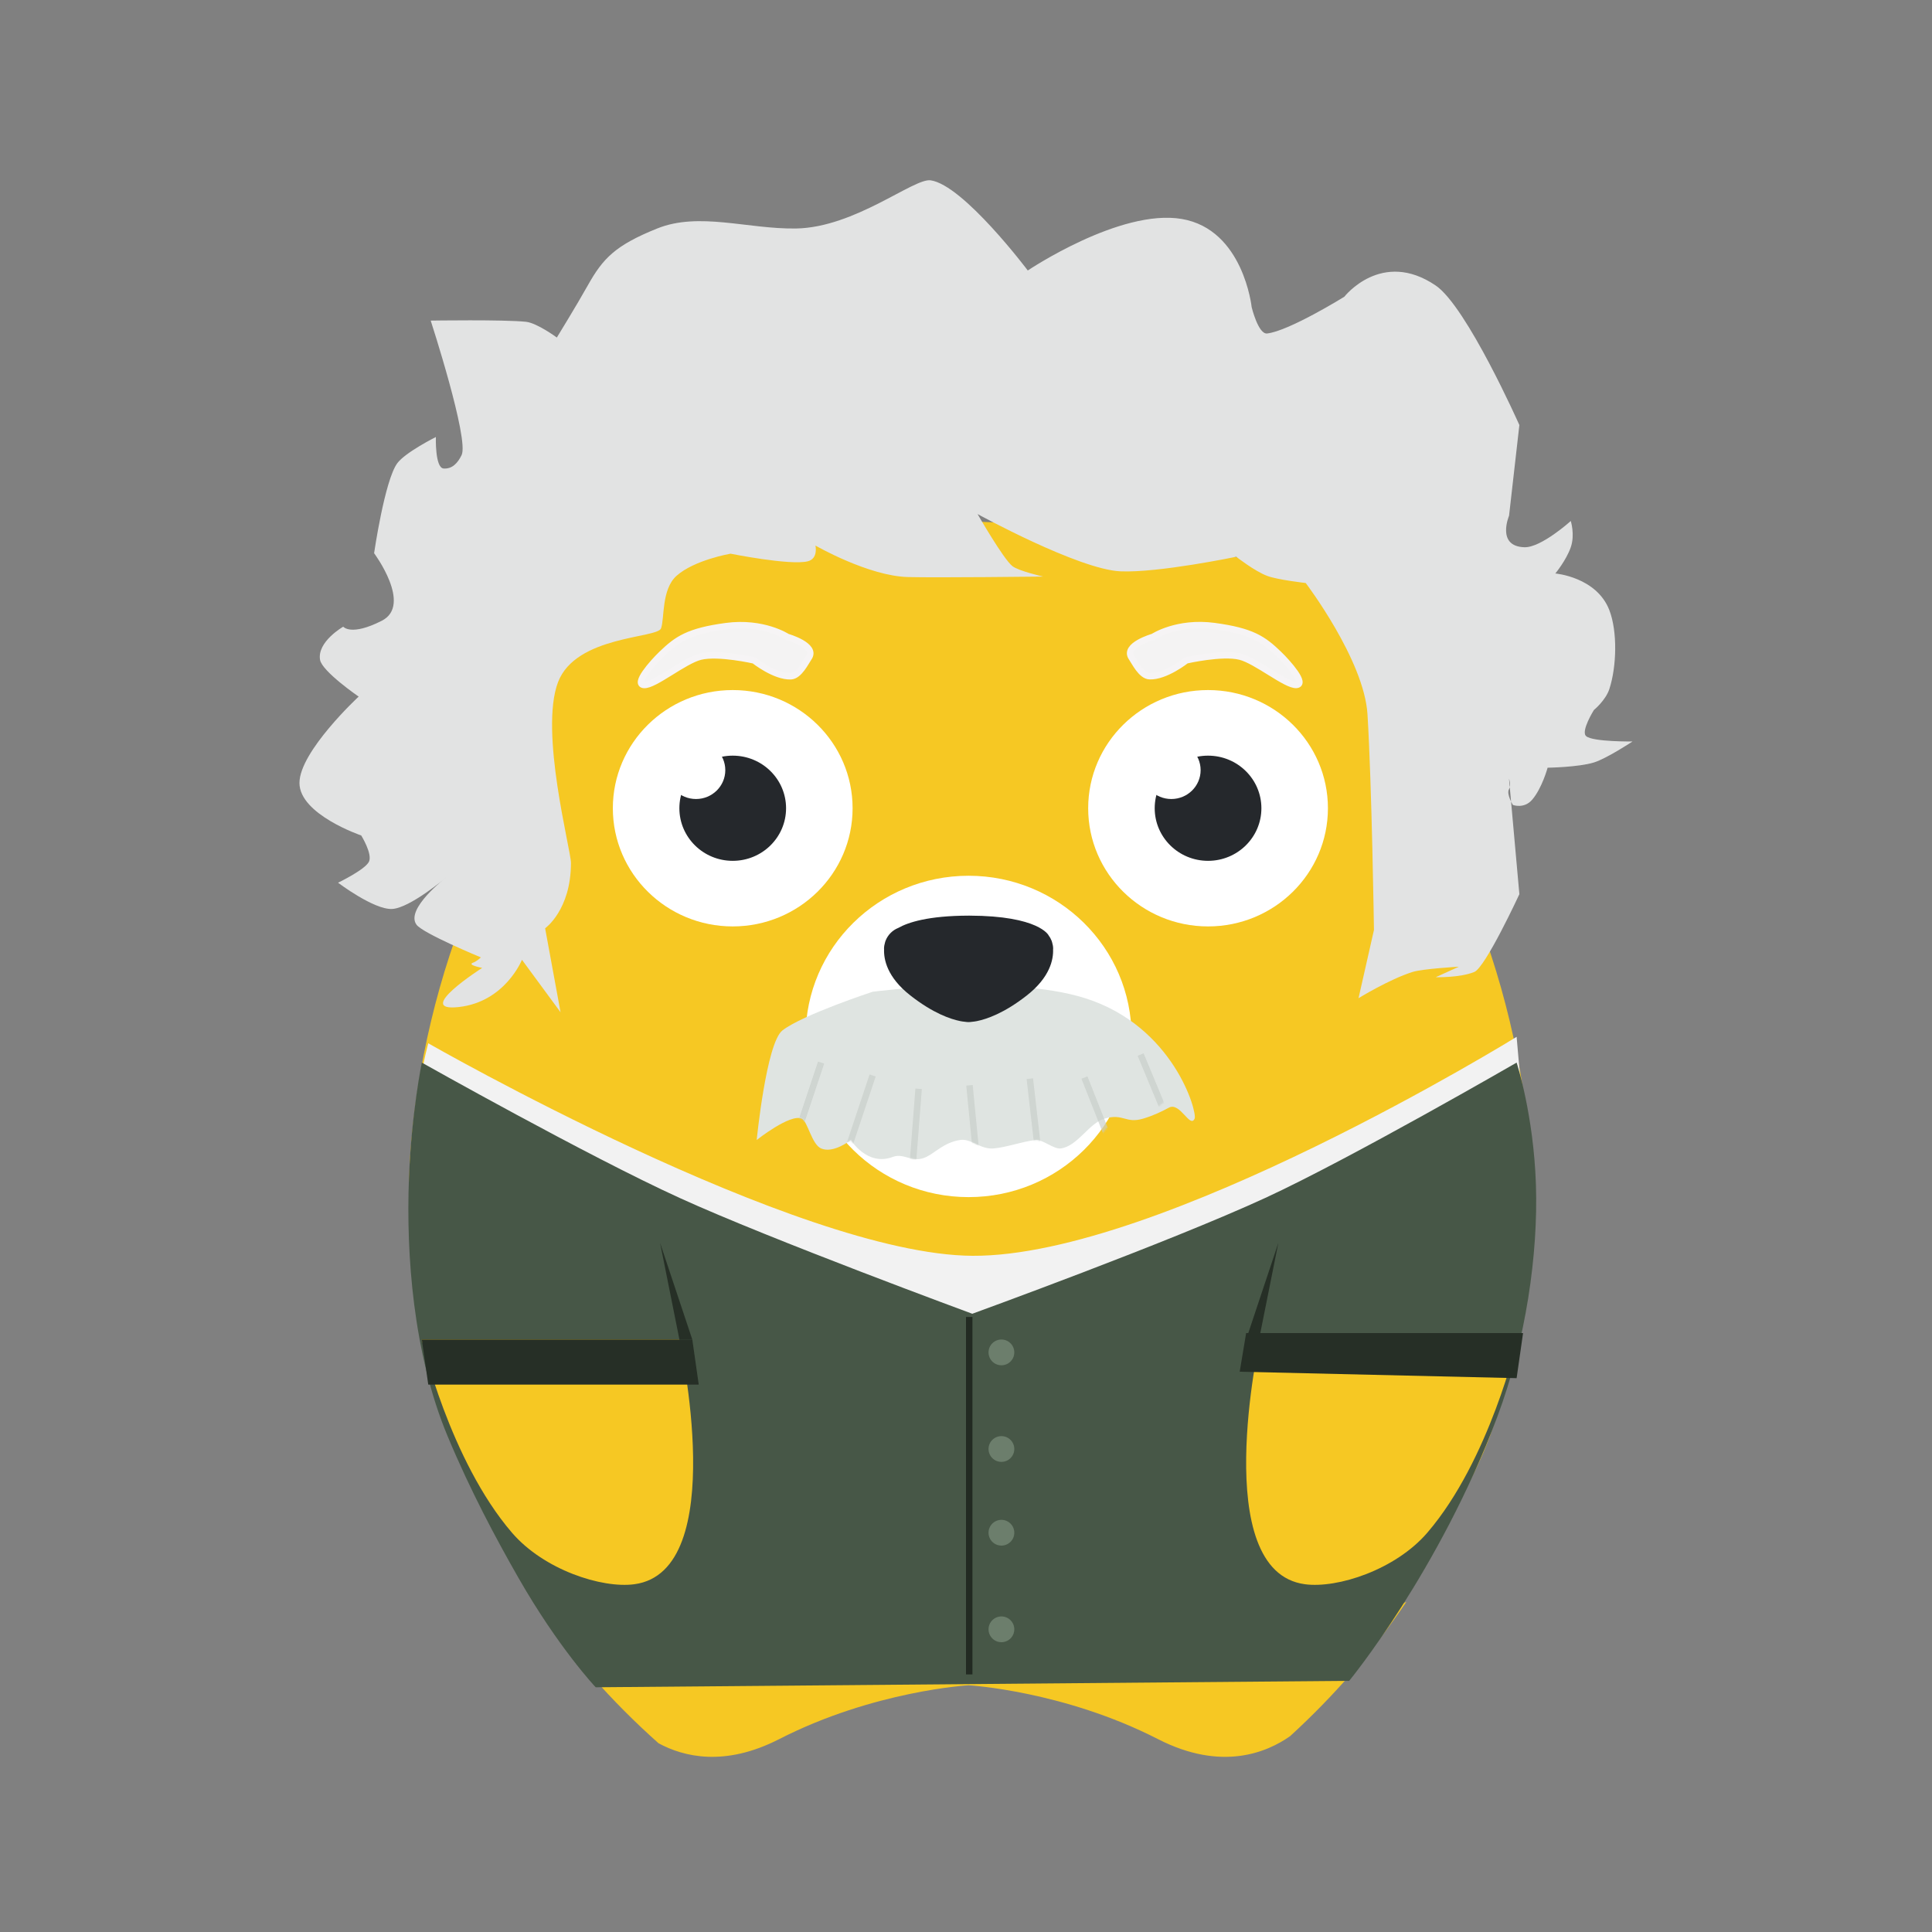 <?xml version="1.0" encoding="UTF-8" standalone="no"?>
<svg width="1200px" height="1200px" viewBox="0 0 1200 1200" version="1.1" xmlns="http://www.w3.org/2000/svg" xmlns:xlink="http://www.w3.org/1999/xlink">
    <rect x="0" y="0" width="1200" height="1200" fill="#808080" stroke="none"/>
    <!-- Generator: Sketch 42 (36781) - http://www.bohemiancoding.com/sketch -->
    <title>46</title>
    <desc>Created with Sketch.</desc>
    <defs>
        <path d="M72,4 C72,4 28.57,18.255 16,28 C5.979,35.769 -2.84217094e-14,96.068 -2.84217094e-14,96.068 C-2.84217094e-14,96.068 20.786,79.582 28,82.813 C31.618,84.434 34.179,98.799 40,101.322 C47.733,104.674 58.486,96.068 58.486,96.068 C58.486,96.068 68.564,112.619 84.552,106.576 C91.75,103.856 96.575,110.857 105.405,106.576 C111.064,103.833 116.295,97.692 126.259,96.068 C133.157,94.943 138.764,102.006 147.112,101.322 C154.957,100.679 164.509,97.123 173.178,96.068 C177.488,95.543 184.454,101.88 188.818,101.322 C199.291,99.982 206.322,85.648 216,82.813 C227.883,79.333 228.993,86.075 240,82.813 C246.219,80.971 251.442,78.479 256,76 C262.952,72.219 269.142,89.107 272,82.813 C273.813,78.821 258.961,25.367 204,8 C156.171,-7.113 72,4 72,4 Z" id="path-1"></path>
    </defs>
    <g id="Page-1" stroke="none" stroke-width="1" fill="none" fill-rule="evenodd">
        <g id="46">
            <g id="Group-4" transform="translate(186, 108)">
                <g id="Group-2">
                    <g id="Mascot_EPS" transform="translate(68, 216)">
                        <g id="Group-3" fill="#F6C823">
                            <path d="M657.588,229.973 C651.902,216.302 645.857,202.815 639.088,189.737 C663.075,175.729 679.208,150.029 679.208,120.553 C679.208,76.128 642.679,40.115 597.617,40.115 C597.617,40.115 429.701,0 347.609,0 C263.797,1.12906329e-14 99.903,40.115 99.903,40.115 C54.84,40.115 18.313,76.128 18.313,120.553 C18.313,150.006 34.42,175.689 58.377,189.704 C51.607,202.777 45.565,216.26 39.879,229.927 C18.398,281.546 4.76,337.128 0.653,395.354 C0.339,402.281 0,409.203 0,416.207 C0,466.526 8.302,514.906 23.416,560.236 C27.924,572.996 36.591,594.969 47.21,609.641 C48.37,611.148 49.464,612.618 50.785,614.2 C55.964,620.351 61.674,626.327 68.545,632.254 C75.48,638.188 83.511,644.117 92.652,649.077 C101.686,654.008 112.229,657.994 122.633,659.315 C133.517,660.853 145.004,659.011 153.773,652.946 C162.711,647.027 169.101,636.673 172.8,624.964 C180.181,601.243 179.362,574.369 177.102,550.061 C174.632,525.555 170.127,502.781 165.654,483.431 C156.577,444.699 147.669,419.551 147.669,419.551 C147.669,419.551 158.31,444.001 170.148,482.252 C176.002,501.387 182.154,523.983 186.437,548.836 C190.393,573.644 193.584,600.97 187.137,628.902 C183.825,642.623 176.922,657.099 164.354,666.881 C151.773,676.827 136.044,679.904 121.918,680.243 C107.048,680.343 93.846,676.999 81.872,672.503 C80.413,671.947 79.169,671.232 77.752,670.643 C99.647,703.192 125.72,732.708 155.034,758.768 C170.674,767.243 196.155,773.505 229.907,756.228 C288.757,726.104 347.609,722.755 347.609,722.755 C347.609,722.755 406.458,726.104 465.31,756.228 C504.854,776.469 533.047,764.419 547.334,754.332 C574.552,729.427 598.893,701.526 619.515,670.915 C618.192,671.462 617.037,672.131 615.68,672.647 C603.706,677.143 590.504,680.489 575.633,680.387 C561.507,680.048 545.778,676.972 533.198,667.025 C520.63,657.243 513.729,642.769 510.417,629.046 C503.97,601.114 507.159,573.788 511.117,548.983 C515.397,524.129 521.55,501.533 527.403,482.396 C539.244,444.145 549.883,419.696 549.883,419.696 C549.883,419.696 540.976,444.844 531.898,483.575 C527.427,502.925 522.921,525.699 520.449,550.205 C518.191,574.513 517.373,601.39 524.751,625.108 C528.451,636.817 534.841,647.173 543.779,653.09 C552.55,659.158 564.034,660.997 574.921,659.459 C585.322,658.138 595.865,654.154 604.901,649.221 C614.043,644.262 622.074,638.332 629.007,632.398 C638.342,624.345 645.406,616.282 650.833,609.163 C659.299,597.293 666.492,580.892 671.298,568.339 C688.191,520.704 697.448,469.532 697.448,416.207 C697.448,409.205 697.111,402.285 696.797,395.361 C692.69,337.149 679.06,281.582 657.588,229.973 Z" id="Fill-1"></path>
                        </g>
                        <path d="M275.561,178.014 C275.561,218.551 242.227,251.416 201.106,251.416 C159.987,251.416 126.65,218.551 126.65,178.014 C126.65,137.474 159.987,104.609 201.106,104.609 C242.227,104.609 275.561,137.474 275.561,178.014" id="Fill-4" fill="#FFFFFF"></path>
                        <path d="M234.241,178.014 C234.241,196.053 219.407,210.678 201.106,210.678 C182.807,210.678 167.973,196.053 167.973,178.014 C167.973,159.972 182.807,145.348 201.106,145.348 C219.407,145.348 234.241,159.972 234.241,178.014" id="Fill-5" fill="#25282C"></path>
                        <path d="M196.495,154.352 C196.495,164.257 188.351,172.285 178.306,172.285 C168.259,172.285 160.116,164.257 160.116,154.352 C160.116,144.449 168.259,136.421 178.306,136.421 C188.351,136.421 196.495,144.449 196.495,154.352" id="Fill-8" fill="#FFFFFF"></path>
                        <path d="M570.797,178.014 C570.797,218.551 537.463,251.416 496.342,251.416 C455.22,251.416 421.886,218.551 421.886,178.014 C421.886,137.474 455.22,104.609 496.342,104.609 C537.463,104.609 570.797,137.474 570.797,178.014" id="Fill-9" fill="#FFFFFF"></path>
                        <path d="M529.475,178.014 C529.475,196.053 514.64,210.678 496.342,210.678 C478.041,210.678 463.207,196.053 463.207,178.014 C463.207,159.972 478.041,145.348 496.342,145.348 C514.64,145.348 529.475,159.972 529.475,178.014" id="Fill-10" fill="#25282C"></path>
                        <path d="M491.731,154.352 C491.731,164.257 483.585,172.285 473.54,172.285 C463.495,172.285 455.352,164.257 455.352,154.352 C455.352,144.449 463.495,136.421 473.54,136.421 C483.585,136.421 491.731,144.449 491.731,154.352" id="Fill-11" fill="#FFFFFF"></path>
                        <path d="M448.843,319.749 C448.843,374.867 403.52,419.551 347.609,419.551 C291.698,419.551 246.374,374.867 246.374,319.749 C246.374,264.629 291.698,219.945 347.609,219.945 C403.52,219.945 448.843,264.629 448.843,319.749" id="Fill-12" fill="#FFFFFF"></path>
                        <g id="Group" transform="translate(216, 288)">
                            <mask id="mask-2" fill="white">
                                <use xlink:href="#path-1"></use>
                            </mask>
                            <use id="Path-15" fill="#DFE4E1" xlink:href="#path-1"></use>
                            <path d="M26,90 L40,48" id="Path-31" stroke="#C7CDC8" stroke-width="4" opacity="0.809" mask="url(#mask-2)"></path>
                            <path d="M58,98 L72,56" id="Path-31" stroke="#C7CDC8" stroke-width="4" opacity="0.809" mask="url(#mask-2)"></path>
                            <path d="M97.148,108.408 L100.572,64.269" id="Path-31" stroke="#C7CDC8" stroke-width="4" opacity="0.809" mask="url(#mask-2)"></path>
                            <path d="M136.453,106.18 L132.16,62.117 M174.698,101.977 L169.637,57.996" id="Path-31" stroke="#C7CDC8" stroke-width="4" opacity="0.809" mask="url(#mask-2)"></path>
                            <path d="M212.453,94.18 L208.16,50.117 M250.698,89.977 L245.637,45.996" id="Path-31" stroke="#C7CDC8" stroke-width="4" opacity="0.809" mask="url(#mask-2)" transform="translate(231.393, 70.033) rotate(-16) translate(-231.393, -70.033) "></path>
                        </g>
                        <path d="M400.132,265.254 C400.132,263.875 399.867,262.571 399.49,261.312 C399.324,260.696 399.191,260.332 399.191,260.332 L399.18,260.332 C398.707,259.101 398.065,257.968 397.278,256.934 L397.282,256.921 C397.282,256.921 391.336,244.834 348.207,244.719 L348.207,244.706 C348.103,244.706 348.014,244.713 347.908,244.713 C347.804,244.713 347.713,244.706 347.609,244.706 L347.609,244.719 C322.515,244.786 310.038,248.893 303.975,252.331 C300.314,253.78 297.437,256.689 296.037,260.332 L296.016,260.332 C296.016,260.332 295.859,260.758 295.677,261.475 C295.329,262.685 295.083,263.935 295.083,265.254 C295.083,265.373 295.115,265.484 295.119,265.601 C294.863,271.871 296.949,282.913 311.372,294.242 C325.562,305.386 336.461,309.023 342.453,310.229 C342.908,310.331 343.375,310.394 343.839,310.469 C346.197,310.845 347.598,310.843 347.598,310.843 L347.609,310.843 C347.609,310.843 349.004,310.843 351.353,310.471 C351.83,310.394 352.309,310.331 352.777,310.225 C358.773,309.015 369.664,305.369 383.835,294.242 C398.198,282.959 400.325,271.961 400.089,265.678 C400.094,265.534 400.132,265.4 400.132,265.254" id="Fill-14" fill="#25282C"></path>
                        <path d="M54.951,576.39 C54.951,576.39 49.54,569.455 43.583,557.728 C37.589,546.054 31.509,529.557 27.627,512.59 C23.679,495.625 21.801,478.314 21.421,465.316 C21.08,452.301 21.905,443.612 21.905,443.612 C21.905,443.612 22.554,445.715 23.446,449.4 C24.311,453.074 25.549,458.323 27.035,464.622 C29.887,477.196 33.319,493.898 37.229,510.427 C40.95,527.003 45.268,543.404 48.832,555.721 C50.647,561.901 52.159,567.054 53.217,570.659 C54.393,574.271 54.951,576.39 54.951,576.39" id="Fill-16" fill="#FFFFFF"></path>
                        <path d="M559.832,471.582 C559.832,471.582 559.682,477.42 558.762,485.891 C557.791,494.354 555.889,505.417 553.614,516.371 C551.246,527.308 548.545,538.17 546.109,546.322 C544.977,550.406 543.624,553.777 542.939,556.181 C542.138,558.568 541.542,559.926 541.542,559.926 C541.542,559.926 540.584,554.16 540.508,545.538 C540.478,536.929 541.623,525.532 543.974,514.385 C546.361,503.243 549.912,492.379 553.315,484.476 C556.767,476.575 559.832,471.582 559.832,471.582" id="Fill-17" fill="#FFFFFF"></path>
                        <path d="M98.601,49.882 C98.601,49.882 92.51,52.184 84.566,56.884 C80.564,59.16 76.107,62.028 71.649,65.416 C67.156,68.754 62.74,72.725 58.68,77.006 C54.495,81.196 50.984,85.951 47.622,90.443 C44.6,95.15 41.666,99.564 39.531,103.646 C37.129,107.6 35.454,111.124 34.223,113.595 C32.955,116.055 32.088,117.457 32.088,117.457 C32.088,117.457 32.102,115.867 32.374,113.087 C32.804,110.359 32.785,106.215 34.265,101.608 C35.3,96.847 37.462,91.569 40.178,86.045 C43.123,80.63 46.964,75.206 51.514,70.347 C60.762,60.717 72.819,54.138 82.406,51.757 C91.997,49.176 98.601,49.882 98.601,49.882" id="Fill-18" fill="#FFFFFF"></path>
                    </g>
                    <path d="M152.585,468.572 C152.585,468.572 168.632,457.311 168.632,427.967 C168.632,419.834 148.888,346.266 160.632,315.632 C171.726,286.694 222.273,288.575 224.585,282.288 C226.81,276.235 224.756,258.137 234.175,249.683 C245.206,239.782 267.743,235.902 267.743,235.902 C267.743,235.902 304.769,243.343 315.696,240.641 C322.351,238.995 320.491,230.86 320.491,230.86 C320.491,230.86 353.344,249.801 378.035,250.422 C396.501,250.887 461.965,250.12 461.965,250.12 C461.965,250.12 446.733,246.732 442.784,243.599 C437.142,239.124 421.193,211.297 421.193,211.297 C421.193,211.297 483.964,245.721 509.918,246.86 C533.516,247.895 581.848,237.818 581.848,237.818 C581.848,237.818 593.199,246.725 601.029,249.683 C607.585,252.159 625.006,254.12 625.006,254.12 C625.006,254.12 661.269,301.857 663.368,335.632 C666.065,379.021 667.392,469.614 667.392,469.614 L657.801,512 C657.801,512 676.959,500.22 691.368,495.698 C697.738,493.699 720.14,492.437 720.14,492.437 L705.754,498.958 C705.754,498.958 720.675,499.392 729.731,495.698 C736.66,492.871 757.708,447.395 757.708,447.395 L751.275,375.665 C751.275,375.665 752.706,379.753 751.275,382.186 C749.509,385.187 753.684,391.967 753.684,391.967 C753.684,391.967 760.608,394.596 765.661,388.707 C771.797,381.555 775.251,368.841 775.251,368.841 C775.251,368.841 794.408,368.553 804.023,365.581 C811.99,363.119 828,352.539 828,352.539 C828,352.539 803.608,352.852 799.228,349.279 C795.616,346.331 804.023,332.976 804.023,332.976 C804.023,332.976 811.304,327.029 813.614,319.934 C818.151,305.997 818.702,284.278 813.614,271.027 C805.67,250.336 780.047,248.204 780.047,248.204 C780.047,248.204 786.864,239.936 789.637,231.902 C792.332,224.095 789.637,215.599 789.637,215.599 C789.637,215.599 771.256,232.203 760.865,231.902 C743.216,231.39 751.298,212.339 751.298,212.339 L757.708,156 C757.708,156 725.057,82.472 705.754,69.348 C672.187,46.524 648.982,76.306 648.982,76.306 C648.982,76.306 614.723,97.577 601.029,99.129 C595.542,99.751 591.439,82.827 591.439,82.827 C591.439,82.827 586.363,34.521 548,28 C509.637,21.479 452.374,60.003 452.374,60.003 C452.374,60.003 412.356,6.85 392,4 C381.545,2.536 344.984,33.303 308.515,33.92 C278.614,34.426 248.244,23.43 222.199,33.92 C196.115,44.425 188.516,52.449 179.041,69.348 C172,81.906 159.86,101.65 159.86,101.65 C159.86,101.65 147.591,92.592 140.678,91.869 C126.811,90.418 81.52,91.129 81.52,91.129 C81.52,91.129 105.497,164.911 100.702,174.692 C98.31,179.57 94.904,183.395 89.52,182.994 C84.109,182.592 84.725,163.432 84.725,163.432 C84.725,163.432 65.723,172.969 60.749,179.734 C52.936,190.358 46.363,235.599 46.363,235.599 C46.363,235.599 70.339,267.767 51.158,277.548 C31.977,287.33 27.181,281.246 27.181,281.246 C27.181,281.246 10.844,290.574 12.795,301.851 C14.041,309.05 36.772,324.674 36.772,324.674 C36.772,324.674 7.18175519e-16,358.758 0,378.321 C0,397.883 38.363,410.925 38.363,410.925 C38.363,410.925 45.508,422.435 43.158,427.228 C40.712,432.216 23.977,440.27 23.977,440.27 C23.977,440.27 46.222,457.122 57.544,456.572 C68.6,456.035 91.111,437.009 91.111,437.009 C91.111,437.009 65.498,456.557 72.702,466.353 C76.687,471.773 112.678,486.656 112.678,486.656 C112.678,486.656 110.094,489.165 107.883,489.916 C103.7,491.338 113.497,493.177 113.497,493.177 C113.497,493.177 70.269,520.74 99.041,517.479 C127.813,514.219 138.199,488.135 138.199,488.135 L162.175,520.74 L152.585,468.572 Z" id="Path-14" fill="#E2E3E3"></path>
                    <path d="M569.703,280.952 C592.722,285.73 599.357,291.117 608.24,300.952 C613.809,307.117 624.297,320.952 617.874,320.952 C611.452,320.952 594.046,304.111 584.154,300.952 C573.172,297.444 550.714,300.962 550.714,300.962 C550.714,300.962 537.204,310.265 527.277,309.178 C522.102,308.611 518.644,299.703 516.994,296.962 C512.177,288.962 531.166,284.952 531.166,284.952 C531.166,284.952 546.684,276.173 569.703,280.952 Z" id="Path-16" stroke="#F6F4F5" stroke-width="4" fill="#F4F3F3" transform="translate(568.051, 300.24) rotate(356) translate(-568.051, -300.24) "></path>
                    <path d="M266.811,280.99 C289.83,285.768 296.465,291.155 305.348,300.99 C310.916,307.155 321.404,320.99 314.982,320.99 C308.56,320.99 291.154,304.149 281.262,300.99 C270.28,297.482 247.821,301 247.821,301 C247.821,301 234.312,310.303 224.385,309.215 C219.209,308.649 215.752,299.741 214.101,297 C209.284,289 228.274,284.99 228.274,284.99 C228.274,284.99 243.792,276.211 266.811,280.99 Z" id="Path-16" stroke="#F6F4F5" stroke-width="4" fill="#F4F3F3" transform="translate(265.158, 300.278) scale(-1, 1) rotate(356) translate(-265.158, -300.278) "></path>
                    <path d="M80,540 C80,540 309.287,671.357 418,672 C534.62,672.69 756,536 756,536 L764,628 C764,628 542.411,731.852 432,728 C313.077,723.852 76,604 76,604 C76,604 75.086,574.617 76,560 C76.42,553.284 80,540 80,540 Z" id="Path-32" fill="#F2F2F2"></path>
                    <path d="M76,552 C76,552 178.776,609.89 236,636 C292.743,661.89 417.901,708 417.901,708 C417.901,708 540.27,663.559 600,636 C652.97,611.559 756,552 756,552 C756,552 766.578,584.322 768,628 C769.394,670.804 761.818,724.485 744,772 C708,868 652,936 652,936 L184,940 C184,940 161.034,915.767 136,872 C122.358,848.149 106.109,817.862 92,784 C70.564,732.554 66.22,671.334 68,624 C69.542,583.007 76,552 76,552 Z" id="Path-17" fill="#475747"></path>
                    <path d="M76,724 C76,724 93.248,798.922 132,844 C151.77,866.997 187.731,878.703 208,876 C268,868 236,724 236,724 L76,724 Z" id="Path-18" fill="#F6C823"></path>
                    <polygon id="Path-20" fill="#262F26" points="236 724 224 664 244 724"></polygon>
                    <path d="M588,724 C588,724 605.248,798.922 644,844 C663.77,866.997 699.731,878.703 720,876 C780,868 748,724 748,724 L588,724 Z" id="Path-18" fill="#F6C823" transform="translate(672.262, 800.191) scale(-1, 1) translate(-672.262, -800.191) "></path>
                    <polygon id="Path-20" fill="#262F26" transform="translate(598, 694) scale(-1, 1) translate(-598, -694) " points="600 724 588 664 608 724"></polygon>
                    <polygon id="Path-21" fill="#262F26" points="588 720 584 744 756 748 760 720"></polygon>
                    <polygon id="Path-28" fill="#262F26" points="244 724 248 752 80 752 76 724"></polygon>
                    <path d="M416,710 L416,932" id="Path-30" stroke="#222A22" stroke-width="4"></path>
                    <circle id="Oval-3" fill="#6C7E6C" cx="436" cy="732" r="8"></circle>
                    <circle id="Oval-3" fill="#6C7E6C" cx="436" cy="792" r="8"></circle>
                    <circle id="Oval-3" fill="#6C7E6C" cx="436" cy="844" r="8"></circle>
                    <circle id="Oval-3" fill="#6C7E6C" cx="436" cy="904" r="8"></circle>
                </g>
            </g>
        </g>
    </g>
</svg>